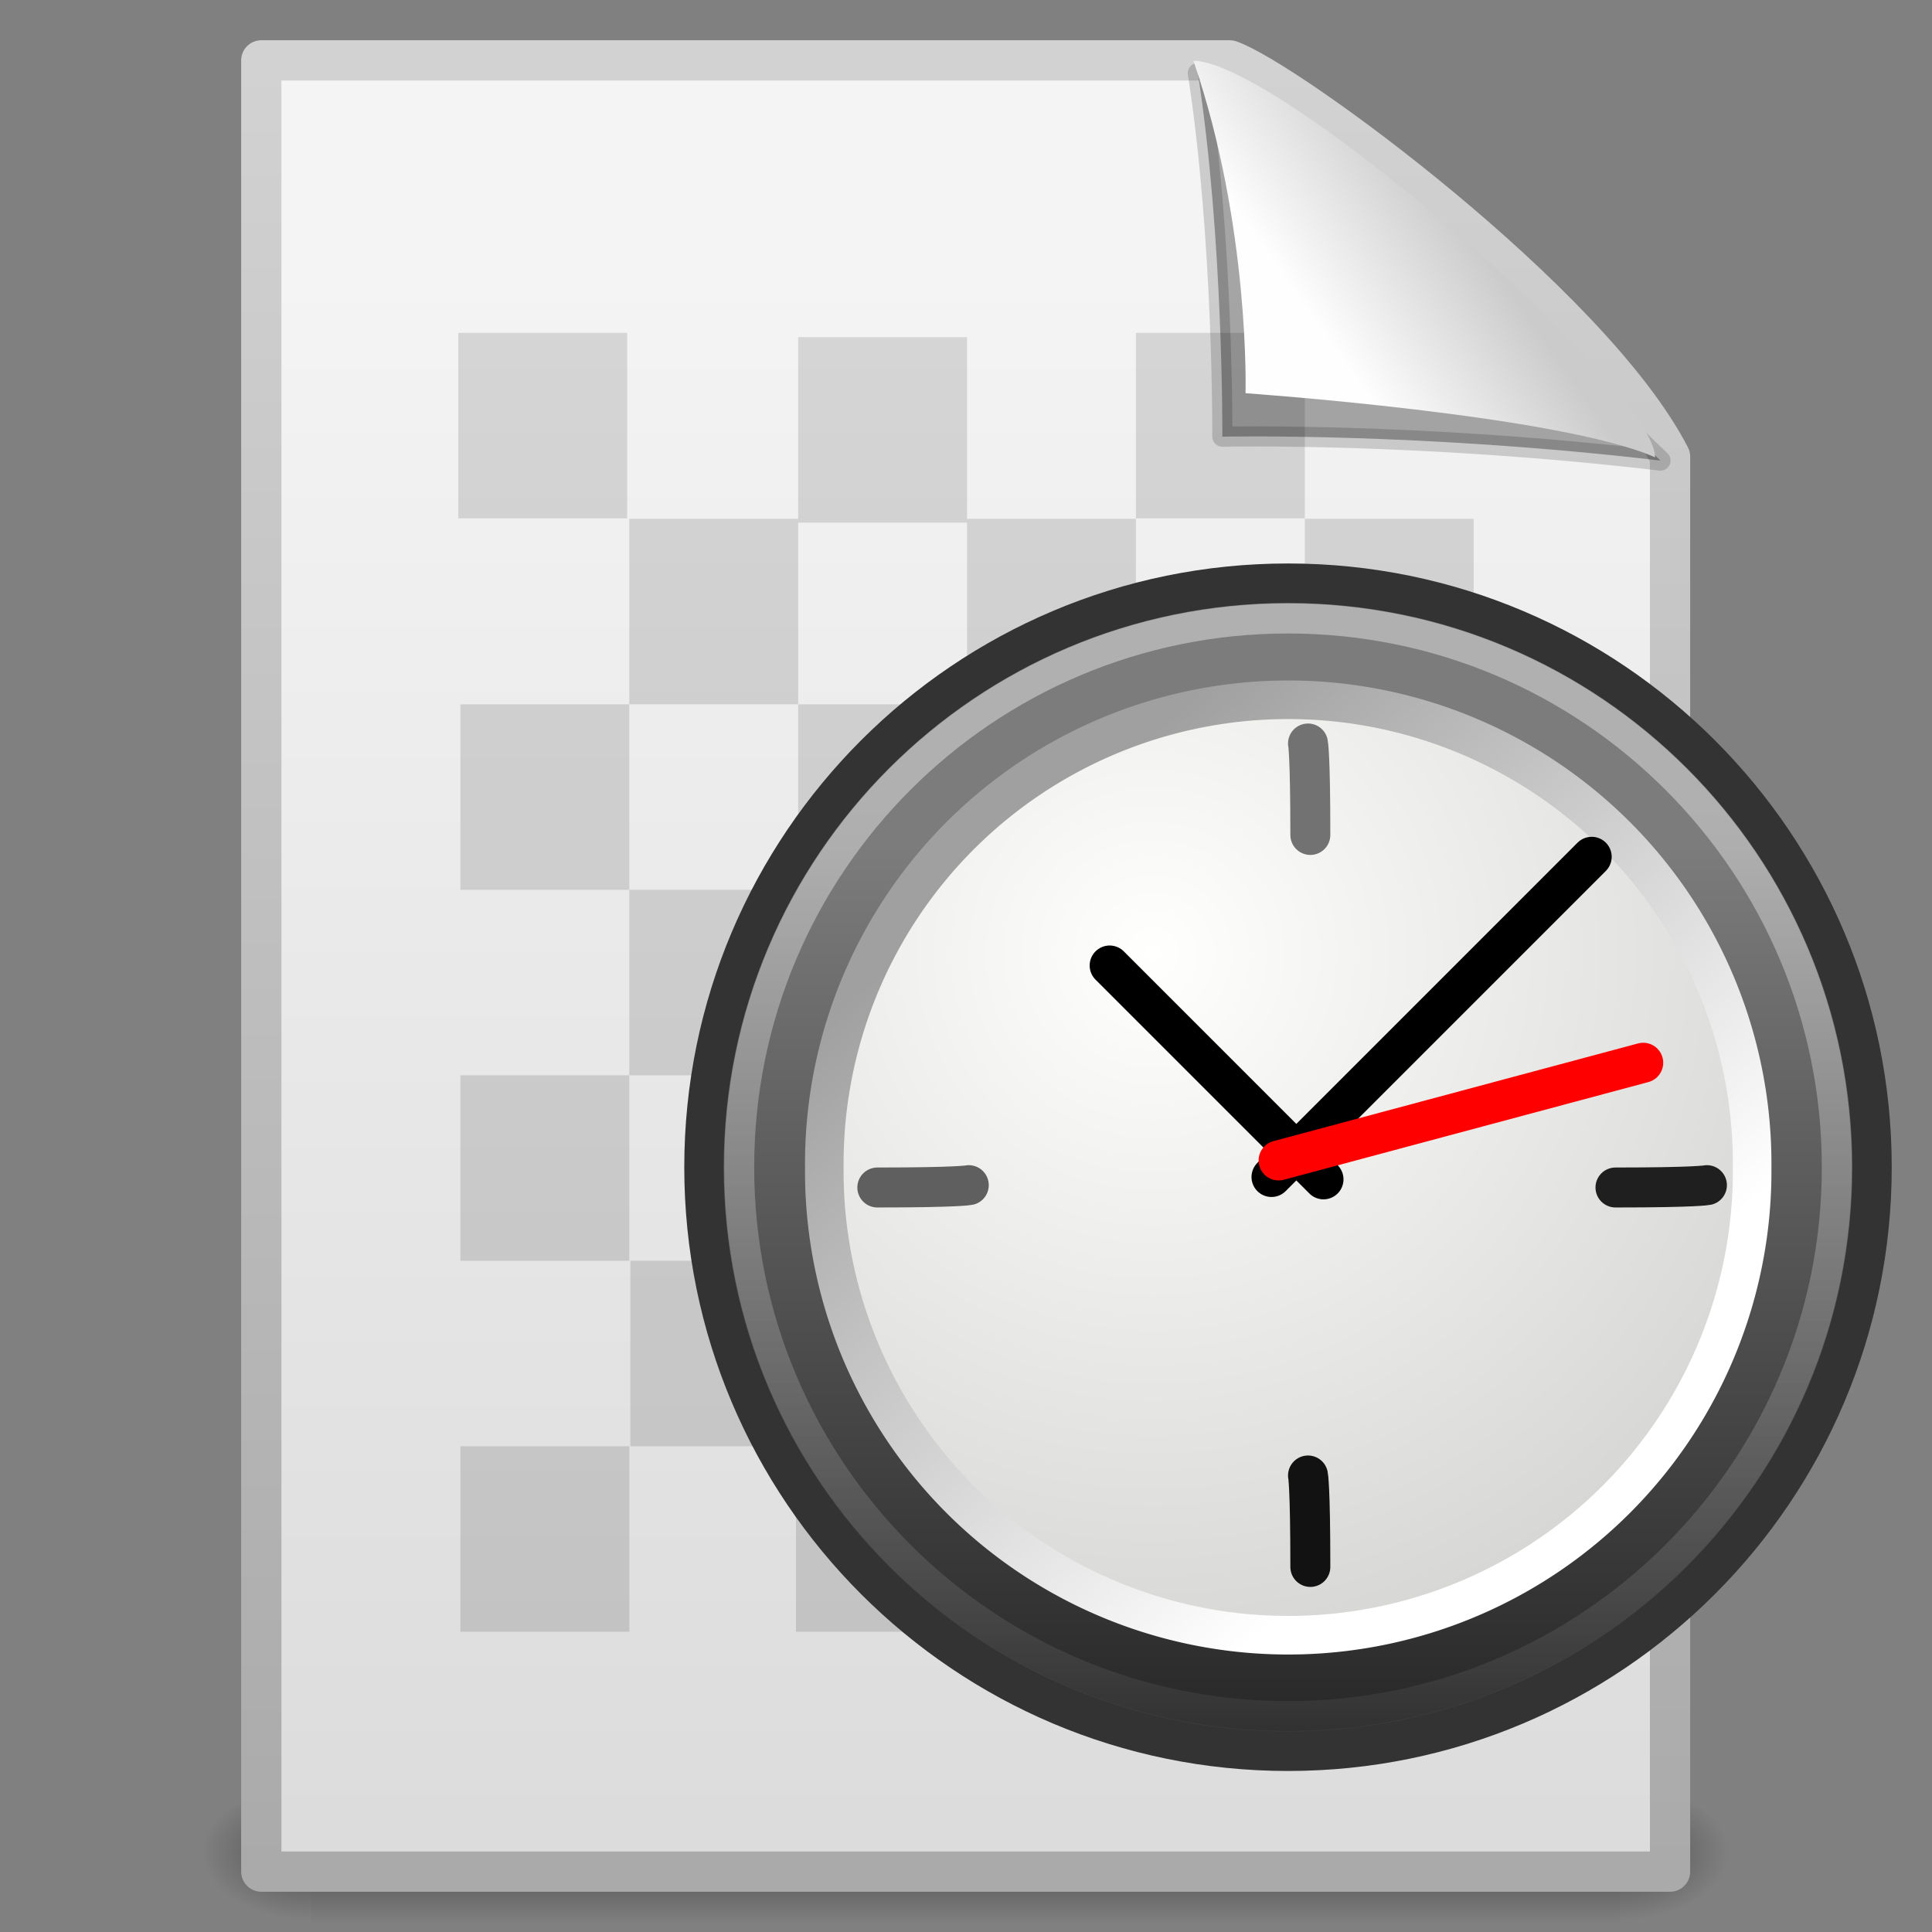 <?xml version="1.0" encoding="UTF-8" standalone="no"?>
<!-- Created with Inkscape (http://www.inkscape.org/) -->

<svg
   xmlns:svg="http://www.w3.org/2000/svg"
   xmlns="http://www.w3.org/2000/svg"
   xmlns:xlink="http://www.w3.org/1999/xlink"
   version="1.1"
   width="48"
   height="48"
   id="svg2803">
  <rect width="100%" height="100%" fill="#808080" stroke="none"/>
  <defs
     id="defs2805">
    <radialGradient
       cx="605.714"
       cy="486.648"
       r="117.143"
       fx="605.714"
       fy="486.648"
       id="radialGradient3588"
       xlink:href="#linearGradient5060"
       gradientUnits="userSpaceOnUse"
       gradientTransform="matrix(0.024,0,0,0.015,26.478,38.629)" />
    <linearGradient
       id="linearGradient5060">
      <stop
         id="stop5062"
         style="stop-color:black;stop-opacity:1"
         offset="0" />
      <stop
         id="stop5064"
         style="stop-color:black;stop-opacity:0"
         offset="1" />
    </linearGradient>
    <radialGradient
       cx="605.714"
       cy="486.648"
       r="117.143"
       fx="605.714"
       fy="486.648"
       id="radialGradient3586"
       xlink:href="#linearGradient5060"
       gradientUnits="userSpaceOnUse"
       gradientTransform="matrix(-0.024,0,0,0.015,21.522,38.629)" />
    <linearGradient
       id="linearGradient5048">
      <stop
         id="stop5050"
         style="stop-color:black;stop-opacity:0"
         offset="0" />
      <stop
         id="stop5056"
         style="stop-color:black;stop-opacity:1"
         offset="0.5" />
      <stop
         id="stop5052"
         style="stop-color:black;stop-opacity:0"
         offset="1" />
    </linearGradient>
    <linearGradient
       x1="302.857"
       y1="366.648"
       x2="302.857"
       y2="609.505"
       id="linearGradient3584"
       xlink:href="#linearGradient5048"
       gradientUnits="userSpaceOnUse"
       gradientTransform="matrix(0.07,0,0,0.015,-1.45,38.629)" />
    <linearGradient
       id="linearGradient3104">
      <stop
         id="stop3106"
         style="stop-color:#aaa;stop-opacity:1"
         offset="0" />
      <stop
         id="stop3108"
         style="stop-color:#d2d2d2;stop-opacity:1"
         offset="1" />
    </linearGradient>
    <linearGradient
       x1="-51.786"
       y1="50.786"
       x2="-51.786"
       y2="2.906"
       id="linearGradient3603"
       xlink:href="#linearGradient3104"
       gradientUnits="userSpaceOnUse"
       gradientTransform="matrix(0.807,0,0,0.936,59.402,-1.114)" />
    <linearGradient
       id="linearGradient3600">
      <stop
         id="stop3602"
         style="stop-color:#f4f4f4;stop-opacity:1"
         offset="0" />
      <stop
         id="stop3604"
         style="stop-color:#dbdbdb;stop-opacity:1"
         offset="1" />
    </linearGradient>
    <linearGradient
       x1="25.132"
       y1="6.729"
       x2="25.132"
       y2="47.013"
       id="linearGradient3601"
       xlink:href="#linearGradient3600"
       gradientUnits="userSpaceOnUse"
       gradientTransform="translate(-0.008,0)" />
    <linearGradient
       id="linearGradient8589">
      <stop
         id="stop8591"
         style="stop-color:#fefefe;stop-opacity:1"
         offset="0" />
      <stop
         id="stop8593"
         style="stop-color:#cbcbcb;stop-opacity:1"
         offset="1" />
    </linearGradient>
    <linearGradient
       x1="32.892"
       y1="8.059"
       x2="36.358"
       y2="5.457"
       id="linearGradient3691"
       xlink:href="#linearGradient8589"
       gradientUnits="userSpaceOnUse"
       gradientTransform="matrix(0.998,0,0,1.064,0.156,-0.139)" />
    <linearGradient
       id="linearGradient37935">
      <stop
         id="stop37937"
         style="stop-color:#7c7c7c;stop-opacity:1"
         offset="0" />
      <stop
         id="stop37939"
         style="stop-color:#242424;stop-opacity:1"
         offset="1" />
    </linearGradient>
    <linearGradient
       x1="15.656"
       y1="13.36"
       x2="15.656"
       y2="44.786"
       id="linearGradient3747"
       xlink:href="#linearGradient37935"
       gradientUnits="userSpaceOnUse"
       gradientTransform="matrix(0.729,0,0,0.729,14.793,11.225)" />
    <linearGradient
       id="linearGradient4873-625-158-888-767">
      <stop
         id="stop4258"
         style="stop-color:white;stop-opacity:1"
         offset="0" />
      <stop
         id="stop4260"
         style="stop-color:white;stop-opacity:0"
         offset="1" />
    </linearGradient>
    <linearGradient
       x1="63.397"
       y1="-9.383"
       x2="63.397"
       y2="7.443"
       id="linearGradient3744"
       xlink:href="#linearGradient4873-625-158-888-767"
       gradientUnits="userSpaceOnUse"
       gradientTransform="matrix(1.56,0,0,1.56,-65.016,34.476)" />
    <linearGradient
       id="linearGradient42174">
      <stop
         id="stop42176"
         style="stop-color:#a0a0a0;stop-opacity:1"
         offset="0" />
      <stop
         id="stop42178"
         style="stop-color:white;stop-opacity:1"
         offset="1" />
    </linearGradient>
    <linearGradient
       x1="6.342"
       y1="7.789"
       x2="22.218"
       y2="25.884"
       id="linearGradient3732"
       xlink:href="#linearGradient42174"
       gradientUnits="userSpaceOnUse" />
    <linearGradient
       id="linearGradient2145">
      <stop
         id="stop2147"
         style="stop-color:#fffffd;stop-opacity:1"
         offset="0" />
      <stop
         id="stop2149"
         style="stop-color:#cbcbc9;stop-opacity:1"
         offset="1" />
    </linearGradient>
    <radialGradient
       cx="11.902"
       cy="10.045"
       r="29.293"
       fx="11.902"
       fy="10.045"
       id="radialGradient3730"
       xlink:href="#linearGradient2145"
       gradientUnits="userSpaceOnUse" />
  </defs>
  <g
     id="layer1">
    <g
       transform="matrix(0.956,0,0,0.956,1.045,2.106)"
       id="g2877"
       style="display:inline">
      <rect
         width="34"
         height="3.734"
         x="7"
         y="44.266"
         id="rect2879"
         style="opacity:0.402;fill:url(#linearGradient3584);fill-opacity:1;fill-rule:nonzero;stroke:none;stroke-width:1;marker:none;visibility:visible;display:inline;overflow:visible" />
      <path
         d="m 7,44.266 c 0,0 0,3.734 0,3.734 -1.241,0.007 -3,-0.837 -3,-1.867 0,-1.031 1.385,-1.867 3,-1.867 z"
         id="path2881"
         style="opacity:0.402;fill:url(#radialGradient3586);fill-opacity:1;fill-rule:nonzero;stroke:none;stroke-width:1;marker:none;visibility:visible;display:inline;overflow:visible" />
      <path
         d="m 41,44.266 c 0,0 0,3.734 0,3.734 1.241,0.007 3,-0.837 3,-1.867 0,-1.031 -1.385,-1.867 -3,-1.867 z"
         id="path2883"
         style="opacity:0.402;fill:url(#radialGradient3588);fill-opacity:1;fill-rule:nonzero;stroke:none;stroke-width:1;marker:none;visibility:visible;display:inline;overflow:visible" />
    </g>
    <path
       d="m 6.492,1.5 c 8.02,0 16.041,0 24.061,0 1.407,0.485 8.965,6.015 10.939,9.844 0,11.719 0,23.437 0,35.156 -11.667,0 -23.333,0 -35,0 0,-15 0,-30 0,-45 z"
       id="rect2594"
       style="fill:url(#linearGradient3601);fill-opacity:1;stroke:url(#linearGradient3603);stroke-width:1;stroke-linecap:butt;stroke-linejoin:round;stroke-miterlimit:4;stroke-opacity:1;stroke-dasharray:none;stroke-dashoffset:0;display:inline" />
    <g
       transform="matrix(0.478,0,0,0.525,-25.701,6.736)"
       id="g2837"
       style="display:inline">
      <rect
         width="8.778"
         height="8.778"
         x="-95.308"
         y="46.833"
         transform="scale(-1,1)"
         id="rect4691"
         style="opacity:0.126;fill:black;fill-opacity:1;fill-rule:evenodd;stroke:none;stroke-width:1.215;marker:none;visibility:visible;display:inline;overflow:visible" />
      <rect
         width="8.778"
         height="8.778"
         x="-104.032"
         y="3.124"
         transform="scale(-1,1)"
         id="rect4693"
         style="opacity:0.126;fill:black;fill-opacity:1;fill-rule:evenodd;stroke:none;stroke-width:1.215;marker:none;visibility:visible;display:inline;overflow:visible" />
      <rect
         width="8.778"
         height="8.778"
         x="-121.588"
         y="2.922"
         transform="scale(-1,1)"
         id="rect4695"
         style="opacity:0.126;fill:black;fill-opacity:1;fill-rule:evenodd;stroke:none;stroke-width:1.215;marker:none;visibility:visible;display:inline;overflow:visible" />
      <rect
         width="8.778"
         height="8.778"
         x="-112.81"
         y="11.722"
         transform="scale(-1,1)"
         id="rect4697"
         style="opacity:0.126;fill:black;fill-opacity:1;fill-rule:evenodd;stroke:none;stroke-width:1.215;marker:none;visibility:visible;display:inline;overflow:visible" />
      <rect
         width="8.778"
         height="8.778"
         x="-86.366"
         y="2.922"
         transform="scale(-1,1)"
         id="rect4699"
         style="opacity:0.126;fill:black;fill-opacity:1;fill-rule:evenodd;stroke:none;stroke-width:1.215;marker:none;visibility:visible;display:inline;overflow:visible" />
      <rect
         width="8.778"
         height="8.778"
         x="-130.366"
         y="11.722"
         transform="scale(-1,1)"
         id="rect4701"
         style="opacity:0.126;fill:black;fill-opacity:1;fill-rule:evenodd;stroke:none;stroke-width:1.215;marker:none;visibility:visible;display:inline;overflow:visible" />
      <rect
         width="8.778"
         height="8.778"
         x="-121.588"
         y="20.5"
         transform="scale(-1,1)"
         id="rect4703"
         style="opacity:0.126;fill:black;fill-opacity:1;fill-rule:evenodd;stroke:none;stroke-width:1.215;marker:none;visibility:visible;display:inline;overflow:visible" />
      <rect
         width="8.778"
         height="8.778"
         x="-112.81"
         y="29.278"
         transform="scale(-1,1)"
         id="rect4705"
         style="opacity:0.126;fill:black;fill-opacity:1;fill-rule:evenodd;stroke:none;stroke-width:1.215;marker:none;visibility:visible;display:inline;overflow:visible" />
      <rect
         width="8.778"
         height="8.778"
         x="-104.032"
         y="20.5"
         transform="scale(-1,1)"
         id="rect4707"
         style="opacity:0.126;fill:black;fill-opacity:1;fill-rule:evenodd;stroke:none;stroke-width:1.215;marker:none;visibility:visible;display:inline;overflow:visible" />
      <rect
         width="8.778"
         height="8.778"
         x="-95.255"
         y="11.722"
         transform="scale(-1,1)"
         id="rect4709"
         style="opacity:0.126;fill:black;fill-opacity:1;fill-rule:evenodd;stroke:none;stroke-width:1.215;marker:none;visibility:visible;display:inline;overflow:visible" />
      <rect
         width="8.778"
         height="8.778"
         x="-86.477"
         y="20.5"
         transform="scale(-1,1)"
         id="rect4711"
         style="opacity:0.126;fill:black;fill-opacity:1;fill-rule:evenodd;stroke:none;stroke-width:1.215;marker:none;visibility:visible;display:inline;overflow:visible" />
      <rect
         width="8.778"
         height="8.778"
         x="-95.255"
         y="29.278"
         transform="scale(-1,1)"
         id="rect4713"
         style="opacity:0.126;fill:black;fill-opacity:1;fill-rule:evenodd;stroke:none;stroke-width:1.215;marker:none;visibility:visible;display:inline;overflow:visible" />
      <rect
         width="8.778"
         height="8.778"
         x="-86.477"
         y="38.055"
         transform="scale(-1,1)"
         id="rect4715"
         style="opacity:0.126;fill:black;fill-opacity:1;fill-rule:evenodd;stroke:none;stroke-width:1.215;marker:none;visibility:visible;display:inline;overflow:visible" />
      <rect
         width="8.778"
         height="8.778"
         x="-130.366"
         y="29.278"
         transform="scale(-1,1)"
         id="rect4719"
         style="opacity:0.126;fill:black;fill-opacity:1;fill-rule:evenodd;stroke:none;stroke-width:1.215;marker:none;visibility:visible;display:inline;overflow:visible" />
      <rect
         width="8.778"
         height="8.778"
         x="-121.588"
         y="38.055"
         transform="scale(-1,1)"
         id="rect4721"
         style="opacity:0.126;fill:black;fill-opacity:1;fill-rule:evenodd;stroke:none;stroke-width:1.215;marker:none;visibility:visible;display:inline;overflow:visible" />
      <rect
         width="8.778"
         height="8.778"
         x="-130.366"
         y="46.833"
         transform="scale(-1,1)"
         id="rect4723"
         style="opacity:0.126;fill:black;fill-opacity:1;fill-rule:evenodd;stroke:none;stroke-width:1.215;marker:none;visibility:visible;display:inline;overflow:visible" />
      <rect
         width="8.778"
         height="8.778"
         x="-121.588"
         y="55.611"
         transform="scale(-1,1)"
         id="rect4725"
         style="opacity:0.126;fill:black;fill-opacity:1;fill-rule:evenodd;stroke:none;stroke-width:1.215;marker:none;visibility:visible;display:inline;overflow:visible" />
      <rect
         width="8.778"
         height="8.778"
         x="-112.81"
         y="46.833"
         transform="scale(-1,1)"
         id="rect4727"
         style="opacity:0.126;fill:black;fill-opacity:1;fill-rule:evenodd;stroke:none;stroke-width:1.215;marker:none;visibility:visible;display:inline;overflow:visible" />
      <rect
         width="8.778"
         height="8.778"
         x="-104.032"
         y="38.055"
         transform="scale(-1,1)"
         id="rect4729"
         style="opacity:0.126;fill:black;fill-opacity:1;fill-rule:evenodd;stroke:none;stroke-width:1.215;marker:none;visibility:visible;display:inline;overflow:visible" />
      <rect
         width="8.778"
         height="8.778"
         x="-103.918"
         y="55.611"
         transform="scale(-1,1)"
         id="rect4731"
         style="opacity:0.126;fill:black;fill-opacity:1;fill-rule:evenodd;stroke:none;stroke-width:1.215;marker:none;visibility:visible;display:inline;overflow:visible" />
      <rect
         width="8.778"
         height="8.778"
         x="-86.477"
         y="55.611"
         transform="scale(-1,1)"
         id="rect2835"
         style="opacity:0.126;fill:black;fill-opacity:1;fill-rule:evenodd;stroke:none;stroke-width:1.215;marker:none;visibility:visible;display:inline;overflow:visible" />
    </g>
    <path
       d="m 29.76,1.815 c 0.638,4.125 0.609,9.034 0.609,9.034 0,0 4.87,-0.112 10.885,0.594 C 36.357,6.655 32.926,4.659 29.76,1.815 z"
       id="path8596"
       style="fill:black;fill-opacity:0.327;fill-rule:evenodd;stroke:black;stroke-width:0.5;stroke-linecap:butt;stroke-linejoin:round;stroke-miterlimit:4;stroke-opacity:0.166;stroke-dasharray:none;display:inline" />
    <path
       d="m 29.65,1.508 c 1.412,4.122 1.295,8.261 1.295,8.261 0,0 7.833,0.547 10.175,1.594 0,-1.711 -9.297,-9.825 -11.47,-9.855 z"
       id="path12038"
       style="fill:url(#linearGradient3691);fill-opacity:1;fill-rule:evenodd;stroke:none;display:inline" />
    <path
       d="m 46.503,28.999 c 0,8.01 -6.494,14.504 -14.503,14.504 -8.01,0 -14.503,-6.494 -14.503,-14.504 0,-8.01 6.493,-14.503 14.503,-14.503 8.009,0 14.503,6.493 14.503,14.503 l 0,0 z"
       id="path6495"
       style="fill:url(#linearGradient3747);fill-opacity:1;fill-rule:nonzero;stroke:#333;stroke-width:0.993;stroke-miterlimit:4;stroke-dasharray:none;display:inline" />
    <path
       d="m 45.641,29 c 0,7.534 -6.108,13.641 -13.641,13.641 -7.534,0 -13.641,-6.107 -13.641,-13.641 0,-7.533 6.107,-13.64 13.641,-13.64 7.533,0 13.641,6.107 13.641,13.64 l 0,0 z"
       id="path8655"
       style="opacity:0.4;fill:none;stroke:url(#linearGradient3744);stroke-width:0.757;stroke-miterlimit:4;stroke-opacity:1;stroke-dasharray:none;display:inline" />
    <path
       d="m 31.161,16.911 a 14.911,14.911 0 1 1 -29.821,0 14.911,14.911 0 1 1 29.821,0 z"
       transform="matrix(0.773,0,0,0.773,19.444,15.934)"
       id="path35549"
       style="fill:url(#radialGradient3730);fill-opacity:1;fill-rule:evenodd;stroke:url(#linearGradient3732);stroke-width:1.24;stroke-linecap:round;stroke-linejoin:bevel;stroke-miterlimit:4;stroke-opacity:1;stroke-dasharray:none;stroke-dashoffset:0;display:inline" />
    <path
       d="m 21.797,29.503 c 2.016,0 2.272,-0.058 2.272,-0.058"
       id="path2291"
       style="fill:#616161;fill-opacity:1;fill-rule:evenodd;stroke:#5f5f5f;stroke-width:0.993;stroke-linecap:round;stroke-linejoin:miter;stroke-miterlimit:4;stroke-opacity:1;stroke-dasharray:none;display:inline" />
    <path
       d="m 40.136,29.503 c 2.016,0 2.272,-0.058 2.272,-0.058"
       id="path2296"
       style="fill:#1f1f1f;fill-opacity:1;fill-rule:evenodd;stroke:#1f1f1f;stroke-width:0.993;stroke-linecap:round;stroke-linejoin:miter;stroke-miterlimit:4;stroke-opacity:1;stroke-dasharray:none;display:inline" />
    <path
       d="m 32.555,38.93 c 0,-2.016 -0.058,-2.272 -0.058,-2.272"
       id="path2306"
       style="fill:#131313;fill-opacity:1;fill-rule:evenodd;stroke:#121212;stroke-width:0.993;stroke-linecap:round;stroke-linejoin:miter;stroke-miterlimit:4;stroke-opacity:1;stroke-dasharray:none;display:inline" />
    <path
       d="m 32.555,20.744 c 0,-2.016 -0.058,-2.272 -0.058,-2.272"
       id="path2308"
       style="fill:#1f1f1f;fill-opacity:1;fill-rule:evenodd;stroke:#727272;stroke-width:0.993;stroke-linecap:round;stroke-linejoin:miter;stroke-miterlimit:4;stroke-opacity:1;stroke-dasharray:none;display:inline" />
    <g
       transform="matrix(0.418,0,0,0.418,22.742,19.355)"
       id="g2318"
       style="stroke-width:2.377;stroke-linecap:round;stroke-miterlimit:4;stroke-dasharray:none;display:inline">
      <path
         d="M 21.168,23.653 40.199,4.622"
         id="path2312"
         style="fill:none;stroke:black;stroke-width:2.377;stroke-linecap:round;stroke-linejoin:miter;stroke-miterlimit:4;stroke-opacity:1;stroke-dasharray:none" />
      <path
         d="M 24.258,23.793 11.548,11.083"
         id="path2314"
         style="fill:none;stroke:black;stroke-width:2.377;stroke-linecap:round;stroke-linejoin:miter;stroke-miterlimit:4;stroke-opacity:1;stroke-dasharray:none" />
      <path
         d="M 21.59,22.67 43.261,16.863"
         id="path2316"
         style="fill:red;fill-rule:evenodd;stroke:red;stroke-width:2.377;stroke-linecap:round;stroke-linejoin:miter;stroke-miterlimit:4;stroke-opacity:1;stroke-dasharray:none" />
    </g>
  </g>
</svg>
